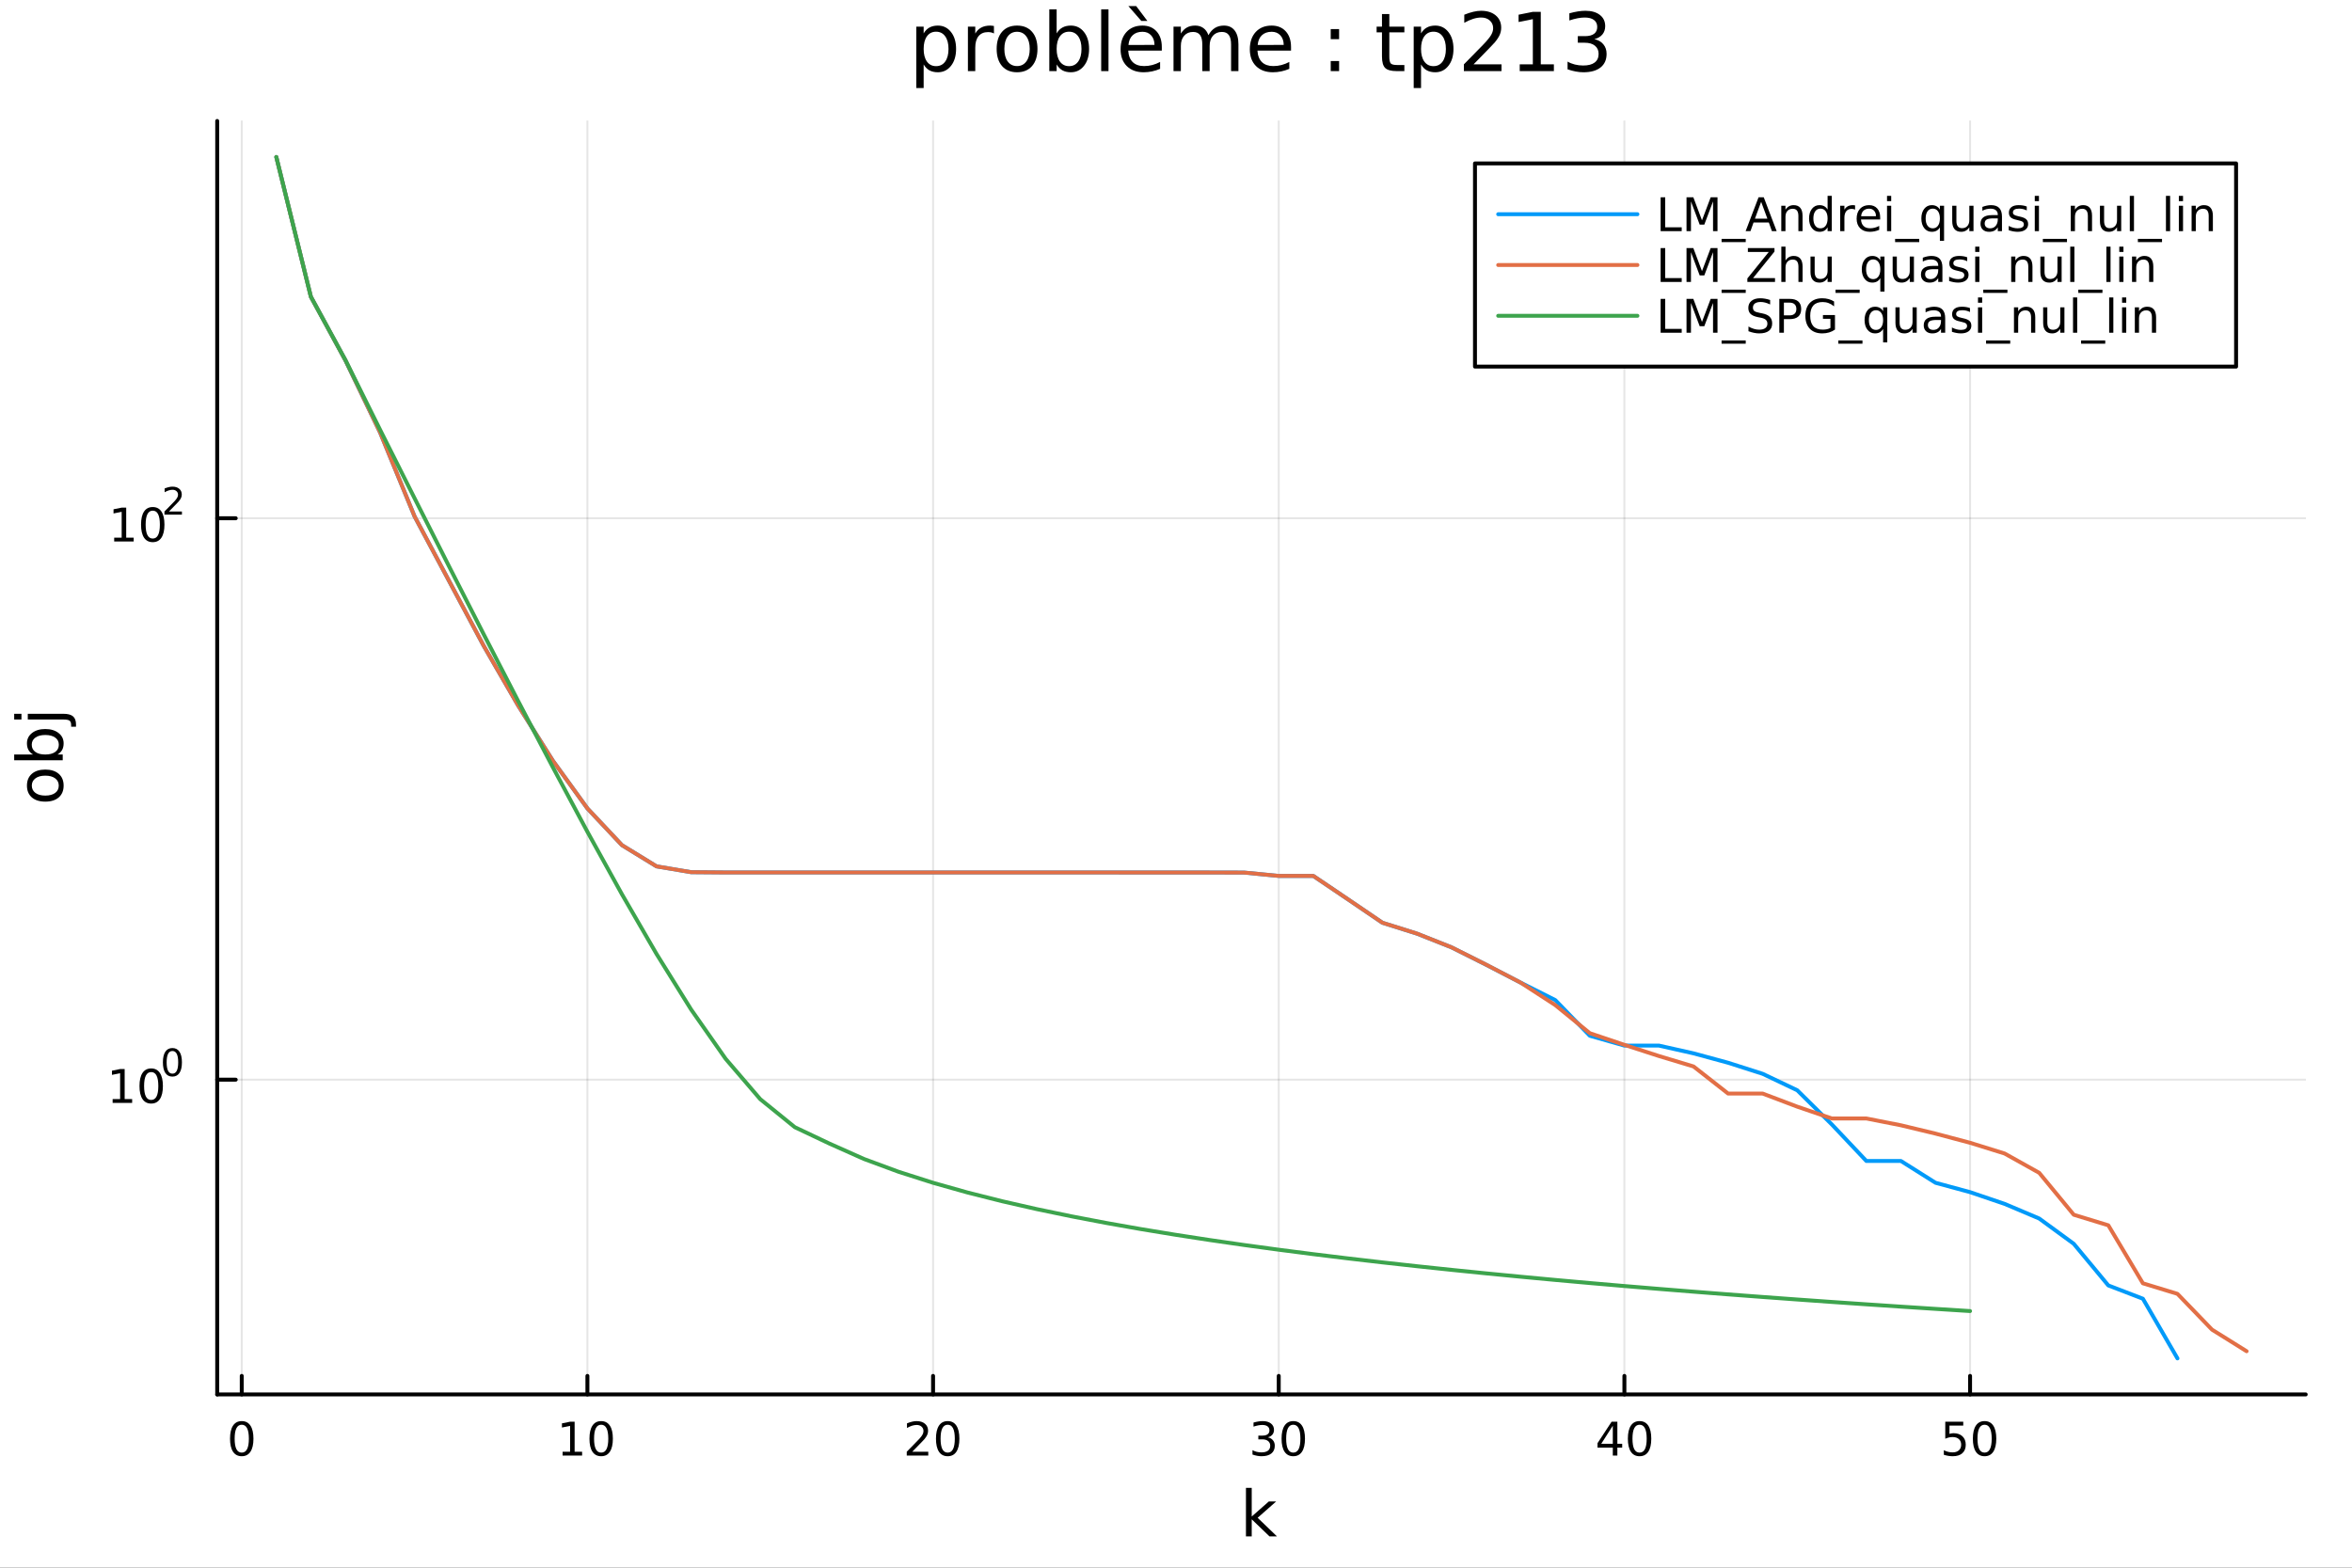 <?xml version="1.0" encoding="utf-8"?>
<svg xmlns="http://www.w3.org/2000/svg" xmlns:xlink="http://www.w3.org/1999/xlink" width="600" height="400" viewBox="0 0 2400 1600">
<rect x="0" y="0" width="2400" height="1600" fill="#333333" stroke="none"/>
<defs>
  <clipPath id="clip060">
    <rect x="0" y="0" width="2400" height="1600"/>
  </clipPath>
</defs>
<path clip-path="url(#clip060)" d="M0 1600 L2400 1600 L2400 0 L0 0  Z" fill="#ffffff" fill-rule="evenodd" fill-opacity="1"/>
<defs>
  <clipPath id="clip061">
    <rect x="480" y="0" width="1681" height="1600"/>
  </clipPath>
</defs>
<path clip-path="url(#clip060)" d="M221.637 1423.18 L2352.76 1423.18 L2352.76 123.472 L221.637 123.472  Z" fill="#ffffff" fill-rule="evenodd" fill-opacity="1"/>
<defs>
  <clipPath id="clip062">
    <rect x="221" y="123" width="2132" height="1301"/>
  </clipPath>
</defs>
<polyline clip-path="url(#clip062)" style="stroke:#000000; stroke-linecap:round; stroke-linejoin:round; stroke-width:2; stroke-opacity:0.1; fill:none" points="246.68,1423.18 246.68,123.472 "/>
<polyline clip-path="url(#clip062)" style="stroke:#000000; stroke-linecap:round; stroke-linejoin:round; stroke-width:2; stroke-opacity:0.1; fill:none" points="599.397,1423.18 599.397,123.472 "/>
<polyline clip-path="url(#clip062)" style="stroke:#000000; stroke-linecap:round; stroke-linejoin:round; stroke-width:2; stroke-opacity:0.1; fill:none" points="952.115,1423.18 952.115,123.472 "/>
<polyline clip-path="url(#clip062)" style="stroke:#000000; stroke-linecap:round; stroke-linejoin:round; stroke-width:2; stroke-opacity:0.1; fill:none" points="1304.83,1423.18 1304.83,123.472 "/>
<polyline clip-path="url(#clip062)" style="stroke:#000000; stroke-linecap:round; stroke-linejoin:round; stroke-width:2; stroke-opacity:0.1; fill:none" points="1657.55,1423.18 1657.55,123.472 "/>
<polyline clip-path="url(#clip062)" style="stroke:#000000; stroke-linecap:round; stroke-linejoin:round; stroke-width:2; stroke-opacity:0.1; fill:none" points="2010.27,1423.18 2010.27,123.472 "/>
<polyline clip-path="url(#clip060)" style="stroke:#000000; stroke-linecap:round; stroke-linejoin:round; stroke-width:4; stroke-opacity:1; fill:none" points="221.637,1423.18 2352.76,1423.18 "/>
<polyline clip-path="url(#clip060)" style="stroke:#000000; stroke-linecap:round; stroke-linejoin:round; stroke-width:4; stroke-opacity:1; fill:none" points="246.68,1423.18 246.68,1404.28 "/>
<polyline clip-path="url(#clip060)" style="stroke:#000000; stroke-linecap:round; stroke-linejoin:round; stroke-width:4; stroke-opacity:1; fill:none" points="599.397,1423.18 599.397,1404.28 "/>
<polyline clip-path="url(#clip060)" style="stroke:#000000; stroke-linecap:round; stroke-linejoin:round; stroke-width:4; stroke-opacity:1; fill:none" points="952.115,1423.18 952.115,1404.28 "/>
<polyline clip-path="url(#clip060)" style="stroke:#000000; stroke-linecap:round; stroke-linejoin:round; stroke-width:4; stroke-opacity:1; fill:none" points="1304.83,1423.18 1304.83,1404.28 "/>
<polyline clip-path="url(#clip060)" style="stroke:#000000; stroke-linecap:round; stroke-linejoin:round; stroke-width:4; stroke-opacity:1; fill:none" points="1657.55,1423.18 1657.55,1404.28 "/>
<polyline clip-path="url(#clip060)" style="stroke:#000000; stroke-linecap:round; stroke-linejoin:round; stroke-width:4; stroke-opacity:1; fill:none" points="2010.27,1423.18 2010.27,1404.28 "/>
<path clip-path="url(#clip060)" d="M246.68 1454.1 Q243.069 1454.1 241.24 1457.66 Q239.435 1461.2 239.435 1468.33 Q239.435 1475.44 241.24 1479.01 Q243.069 1482.55 246.68 1482.55 Q250.314 1482.55 252.12 1479.01 Q253.949 1475.44 253.949 1468.33 Q253.949 1461.2 252.12 1457.66 Q250.314 1454.1 246.68 1454.1 M246.68 1450.39 Q252.49 1450.39 255.546 1455 Q258.624 1459.58 258.624 1468.33 Q258.624 1477.06 255.546 1481.67 Q252.49 1486.25 246.68 1486.25 Q240.87 1486.25 237.791 1481.67 Q234.736 1477.06 234.736 1468.33 Q234.736 1459.58 237.791 1455 Q240.87 1450.39 246.68 1450.39 Z" fill="#000000" fill-rule="nonzero" fill-opacity="1" /><path clip-path="url(#clip060)" d="M574.085 1481.64 L581.724 1481.64 L581.724 1455.28 L573.414 1456.95 L573.414 1452.69 L581.678 1451.02 L586.354 1451.02 L586.354 1481.64 L593.992 1481.64 L593.992 1485.58 L574.085 1485.58 L574.085 1481.64 Z" fill="#000000" fill-rule="nonzero" fill-opacity="1" /><path clip-path="url(#clip060)" d="M613.437 1454.1 Q609.826 1454.1 607.997 1457.66 Q606.191 1461.2 606.191 1468.33 Q606.191 1475.44 607.997 1479.01 Q609.826 1482.55 613.437 1482.55 Q617.071 1482.55 618.877 1479.01 Q620.705 1475.44 620.705 1468.33 Q620.705 1461.2 618.877 1457.66 Q617.071 1454.1 613.437 1454.1 M613.437 1450.39 Q619.247 1450.39 622.302 1455 Q625.381 1459.58 625.381 1468.33 Q625.381 1477.06 622.302 1481.67 Q619.247 1486.25 613.437 1486.25 Q607.627 1486.25 604.548 1481.67 Q601.492 1477.06 601.492 1468.33 Q601.492 1459.58 604.548 1455 Q607.627 1450.39 613.437 1450.39 Z" fill="#000000" fill-rule="nonzero" fill-opacity="1" /><path clip-path="url(#clip060)" d="M930.888 1481.64 L947.208 1481.64 L947.208 1485.58 L925.263 1485.58 L925.263 1481.64 Q927.925 1478.89 932.509 1474.26 Q937.115 1469.61 938.296 1468.27 Q940.541 1465.74 941.421 1464.01 Q942.323 1462.25 942.323 1460.56 Q942.323 1457.8 940.379 1456.07 Q938.458 1454.33 935.356 1454.33 Q933.157 1454.33 930.703 1455.09 Q928.272 1455.86 925.495 1457.41 L925.495 1452.69 Q928.319 1451.55 930.772 1450.97 Q933.226 1450.39 935.263 1450.39 Q940.634 1450.39 943.828 1453.08 Q947.022 1455.77 947.022 1460.26 Q947.022 1462.39 946.212 1464.31 Q945.425 1466.2 943.319 1468.8 Q942.74 1469.47 939.638 1472.69 Q936.536 1475.88 930.888 1481.64 Z" fill="#000000" fill-rule="nonzero" fill-opacity="1" /><path clip-path="url(#clip060)" d="M967.022 1454.1 Q963.411 1454.1 961.582 1457.66 Q959.777 1461.2 959.777 1468.33 Q959.777 1475.44 961.582 1479.01 Q963.411 1482.55 967.022 1482.55 Q970.656 1482.55 972.462 1479.01 Q974.291 1475.44 974.291 1468.33 Q974.291 1461.2 972.462 1457.66 Q970.656 1454.1 967.022 1454.1 M967.022 1450.39 Q972.832 1450.39 975.888 1455 Q978.967 1459.58 978.967 1468.33 Q978.967 1477.06 975.888 1481.67 Q972.832 1486.25 967.022 1486.25 Q961.212 1486.25 958.133 1481.67 Q955.078 1477.06 955.078 1468.33 Q955.078 1459.58 958.133 1455 Q961.212 1450.39 967.022 1450.39 Z" fill="#000000" fill-rule="nonzero" fill-opacity="1" /><path clip-path="url(#clip060)" d="M1293.68 1466.95 Q1297.03 1467.66 1298.91 1469.93 Q1300.8 1472.2 1300.8 1475.53 Q1300.8 1480.65 1297.29 1483.45 Q1293.77 1486.25 1287.29 1486.25 Q1285.11 1486.25 1282.8 1485.81 Q1280.5 1485.39 1278.05 1484.54 L1278.05 1480.02 Q1279.99 1481.16 1282.31 1481.74 Q1284.62 1482.32 1287.15 1482.32 Q1291.55 1482.32 1293.84 1480.58 Q1296.15 1478.84 1296.15 1475.53 Q1296.15 1472.48 1294 1470.77 Q1291.87 1469.03 1288.05 1469.03 L1284.02 1469.03 L1284.02 1465.19 L1288.24 1465.19 Q1291.68 1465.19 1293.51 1463.82 Q1295.34 1462.43 1295.34 1459.84 Q1295.34 1457.18 1293.44 1455.77 Q1291.57 1454.33 1288.05 1454.33 Q1286.13 1454.33 1283.93 1454.75 Q1281.73 1455.16 1279.09 1456.04 L1279.09 1451.88 Q1281.75 1451.14 1284.07 1450.77 Q1286.41 1450.39 1288.47 1450.39 Q1293.79 1450.39 1296.89 1452.83 Q1299.99 1455.23 1299.99 1459.35 Q1299.99 1462.22 1298.35 1464.21 Q1296.71 1466.18 1293.68 1466.95 Z" fill="#000000" fill-rule="nonzero" fill-opacity="1" /><path clip-path="url(#clip060)" d="M1319.67 1454.1 Q1316.06 1454.1 1314.23 1457.66 Q1312.42 1461.2 1312.42 1468.33 Q1312.42 1475.44 1314.23 1479.01 Q1316.06 1482.55 1319.67 1482.55 Q1323.3 1482.55 1325.11 1479.01 Q1326.94 1475.44 1326.94 1468.33 Q1326.94 1461.2 1325.11 1457.66 Q1323.3 1454.1 1319.67 1454.1 M1319.67 1450.39 Q1325.48 1450.39 1328.54 1455 Q1331.61 1459.58 1331.61 1468.33 Q1331.61 1477.06 1328.54 1481.67 Q1325.48 1486.25 1319.67 1486.25 Q1313.86 1486.25 1310.78 1481.67 Q1307.73 1477.06 1307.73 1468.33 Q1307.73 1459.58 1310.78 1455 Q1313.86 1450.39 1319.67 1450.39 Z" fill="#000000" fill-rule="nonzero" fill-opacity="1" /><path clip-path="url(#clip060)" d="M1645.72 1455.09 L1633.92 1473.54 L1645.72 1473.54 L1645.72 1455.09 M1644.49 1451.02 L1650.37 1451.02 L1650.37 1473.54 L1655.3 1473.54 L1655.3 1477.43 L1650.37 1477.43 L1650.37 1485.58 L1645.72 1485.58 L1645.72 1477.43 L1630.12 1477.43 L1630.12 1472.92 L1644.49 1451.02 Z" fill="#000000" fill-rule="nonzero" fill-opacity="1" /><path clip-path="url(#clip060)" d="M1673.04 1454.1 Q1669.42 1454.1 1667.6 1457.66 Q1665.79 1461.2 1665.79 1468.33 Q1665.79 1475.44 1667.6 1479.01 Q1669.42 1482.55 1673.04 1482.55 Q1676.67 1482.55 1678.48 1479.01 Q1680.3 1475.44 1680.3 1468.33 Q1680.3 1461.2 1678.48 1457.66 Q1676.67 1454.1 1673.04 1454.1 M1673.04 1450.39 Q1678.85 1450.39 1681.9 1455 Q1684.98 1459.58 1684.98 1468.33 Q1684.98 1477.06 1681.9 1481.67 Q1678.85 1486.25 1673.04 1486.25 Q1667.23 1486.25 1664.15 1481.67 Q1661.09 1477.06 1661.09 1468.33 Q1661.09 1459.58 1664.15 1455 Q1667.23 1450.39 1673.04 1450.39 Z" fill="#000000" fill-rule="nonzero" fill-opacity="1" /><path clip-path="url(#clip060)" d="M1984.97 1451.02 L2003.32 1451.02 L2003.32 1454.96 L1989.25 1454.96 L1989.25 1463.43 Q1990.27 1463.08 1991.29 1462.92 Q1992.3 1462.73 1993.32 1462.73 Q1999.11 1462.73 2002.49 1465.9 Q2005.87 1469.08 2005.87 1474.49 Q2005.87 1480.07 2002.4 1483.17 Q1998.92 1486.25 1992.61 1486.25 Q1990.43 1486.25 1988.16 1485.88 Q1985.92 1485.51 1983.51 1484.77 L1983.51 1480.07 Q1985.59 1481.2 1987.81 1481.76 Q1990.04 1482.32 1992.51 1482.32 Q1996.52 1482.32 1998.86 1480.21 Q2001.19 1478.1 2001.19 1474.49 Q2001.19 1470.88 1998.86 1468.77 Q1996.52 1466.67 1992.51 1466.67 Q1990.64 1466.67 1988.76 1467.08 Q1986.91 1467.5 1984.97 1468.38 L1984.97 1451.02 Z" fill="#000000" fill-rule="nonzero" fill-opacity="1" /><path clip-path="url(#clip060)" d="M2025.08 1454.1 Q2021.47 1454.1 2019.64 1457.66 Q2017.84 1461.2 2017.84 1468.33 Q2017.84 1475.44 2019.64 1479.01 Q2021.47 1482.55 2025.08 1482.55 Q2028.72 1482.55 2030.52 1479.01 Q2032.35 1475.44 2032.35 1468.33 Q2032.35 1461.2 2030.52 1457.66 Q2028.72 1454.1 2025.08 1454.1 M2025.08 1450.39 Q2030.89 1450.39 2033.95 1455 Q2037.03 1459.58 2037.03 1468.33 Q2037.03 1477.06 2033.95 1481.67 Q2030.89 1486.25 2025.08 1486.25 Q2019.27 1486.25 2016.19 1481.67 Q2013.14 1477.06 2013.14 1468.33 Q2013.14 1459.58 2016.19 1455 Q2019.27 1450.39 2025.08 1450.39 Z" fill="#000000" fill-rule="nonzero" fill-opacity="1" /><path clip-path="url(#clip060)" d="M1271.38 1518.52 L1277.27 1518.52 L1277.27 1547.77 L1294.74 1532.4 L1302.22 1532.4 L1283.31 1549.07 L1303.02 1568.04 L1295.38 1568.04 L1277.27 1550.63 L1277.27 1568.04 L1271.38 1568.04 L1271.38 1518.52 Z" fill="#000000" fill-rule="nonzero" fill-opacity="1" /><polyline clip-path="url(#clip062)" style="stroke:#000000; stroke-linecap:round; stroke-linejoin:round; stroke-width:2; stroke-opacity:0.1; fill:none" points="221.637,1101.92 2352.76,1101.92 "/>
<polyline clip-path="url(#clip062)" style="stroke:#000000; stroke-linecap:round; stroke-linejoin:round; stroke-width:2; stroke-opacity:0.1; fill:none" points="221.637,528.942 2352.76,528.942 "/>
<polyline clip-path="url(#clip060)" style="stroke:#000000; stroke-linecap:round; stroke-linejoin:round; stroke-width:4; stroke-opacity:1; fill:none" points="221.637,1423.18 221.637,123.472 "/>
<polyline clip-path="url(#clip060)" style="stroke:#000000; stroke-linecap:round; stroke-linejoin:round; stroke-width:4; stroke-opacity:1; fill:none" points="221.637,1101.92 240.535,1101.92 "/>
<polyline clip-path="url(#clip060)" style="stroke:#000000; stroke-linecap:round; stroke-linejoin:round; stroke-width:4; stroke-opacity:1; fill:none" points="221.637,528.942 240.535,528.942 "/>
<path clip-path="url(#clip060)" d="M114.931 1121.72 L122.57 1121.72 L122.57 1095.35 L114.26 1097.02 L114.26 1092.76 L122.524 1091.09 L127.2 1091.09 L127.2 1121.72 L134.839 1121.72 L134.839 1125.65 L114.931 1125.65 L114.931 1121.72 Z" fill="#000000" fill-rule="nonzero" fill-opacity="1" /><path clip-path="url(#clip060)" d="M154.283 1094.17 Q150.672 1094.17 148.843 1097.73 Q147.038 1101.28 147.038 1108.41 Q147.038 1115.51 148.843 1119.08 Q150.672 1122.62 154.283 1122.62 Q157.917 1122.62 159.723 1119.08 Q161.552 1115.51 161.552 1108.41 Q161.552 1101.28 159.723 1097.73 Q157.917 1094.17 154.283 1094.17 M154.283 1090.47 Q160.093 1090.47 163.149 1095.07 Q166.227 1099.66 166.227 1108.41 Q166.227 1117.13 163.149 1121.74 Q160.093 1126.32 154.283 1126.32 Q148.473 1126.32 145.394 1121.74 Q142.339 1117.13 142.339 1108.41 Q142.339 1099.66 145.394 1095.07 Q148.473 1090.47 154.283 1090.47 Z" fill="#000000" fill-rule="nonzero" fill-opacity="1" /><path clip-path="url(#clip060)" d="M175.932 1072.66 Q172.998 1072.66 171.512 1075.56 Q170.045 1078.44 170.045 1084.23 Q170.045 1090 171.512 1092.9 Q172.998 1095.78 175.932 1095.78 Q178.885 1095.78 180.352 1092.9 Q181.838 1090 181.838 1084.23 Q181.838 1078.44 180.352 1075.56 Q178.885 1072.66 175.932 1072.66 M175.932 1069.65 Q180.653 1069.65 183.136 1073.4 Q185.637 1077.12 185.637 1084.23 Q185.637 1091.32 183.136 1095.06 Q180.653 1098.79 175.932 1098.79 Q171.212 1098.79 168.71 1095.06 Q166.227 1091.32 166.227 1084.23 Q166.227 1077.12 168.71 1073.4 Q171.212 1069.65 175.932 1069.65 Z" fill="#000000" fill-rule="nonzero" fill-opacity="1" /><path clip-path="url(#clip060)" d="M116.511 548.735 L124.15 548.735 L124.15 522.369 L115.84 524.036 L115.84 519.777 L124.104 518.11 L128.78 518.11 L128.78 548.735 L136.419 548.735 L136.419 552.67 L116.511 552.67 L116.511 548.735 Z" fill="#000000" fill-rule="nonzero" fill-opacity="1" /><path clip-path="url(#clip060)" d="M155.863 521.189 Q152.252 521.189 150.423 524.753 Q148.618 528.295 148.618 535.425 Q148.618 542.531 150.423 546.096 Q152.252 549.638 155.863 549.638 Q159.497 549.638 161.303 546.096 Q163.131 542.531 163.131 535.425 Q163.131 528.295 161.303 524.753 Q159.497 521.189 155.863 521.189 M155.863 517.485 Q161.673 517.485 164.729 522.091 Q167.807 526.675 167.807 535.425 Q167.807 544.152 164.729 548.758 Q161.673 553.341 155.863 553.341 Q150.053 553.341 146.974 548.758 Q143.919 544.152 143.919 535.425 Q143.919 526.675 146.974 522.091 Q150.053 517.485 155.863 517.485 Z" fill="#000000" fill-rule="nonzero" fill-opacity="1" /><path clip-path="url(#clip060)" d="M172.378 522.062 L185.637 522.062 L185.637 525.26 L167.807 525.26 L167.807 522.062 Q169.97 519.824 173.694 516.063 Q177.437 512.282 178.396 511.191 Q180.22 509.141 180.935 507.731 Q181.669 506.301 181.669 504.928 Q181.669 502.69 180.089 501.28 Q178.528 499.869 176.008 499.869 Q174.221 499.869 172.227 500.49 Q170.252 501.11 167.995 502.371 L167.995 498.534 Q170.29 497.612 172.284 497.142 Q174.277 496.672 175.932 496.672 Q180.296 496.672 182.891 498.853 Q185.487 501.035 185.487 504.684 Q185.487 506.414 184.828 507.975 Q184.189 509.517 182.477 511.624 Q182.007 512.169 179.487 514.784 Q176.967 517.379 172.378 522.062 Z" fill="#000000" fill-rule="nonzero" fill-opacity="1" /><path clip-path="url(#clip060)" d="M32.462 801.797 Q32.462 806.507 36.154 809.244 Q39.815 811.982 46.212 811.982 Q52.609 811.982 56.302 809.276 Q59.962 806.539 59.962 801.797 Q59.962 797.118 56.27 794.381 Q52.578 791.643 46.212 791.643 Q39.878 791.643 36.186 794.381 Q32.462 797.118 32.462 801.797 M27.497 801.797 Q27.497 794.158 32.462 789.797 Q37.427 785.437 46.212 785.437 Q54.965 785.437 59.962 789.797 Q64.927 794.158 64.927 801.797 Q64.927 809.467 59.962 813.828 Q54.965 818.156 46.212 818.156 Q37.427 818.156 32.462 813.828 Q27.497 809.467 27.497 801.797 Z" fill="#000000" fill-rule="nonzero" fill-opacity="1" /><path clip-path="url(#clip060)" d="M46.212 750.139 Q39.751 750.139 36.09 752.812 Q32.398 755.454 32.398 760.101 Q32.398 764.748 36.09 767.422 Q39.751 770.064 46.212 770.064 Q52.673 770.064 56.365 767.422 Q60.026 764.748 60.026 760.101 Q60.026 755.454 56.365 752.812 Q52.673 750.139 46.212 750.139 M33.767 770.064 Q30.584 768.218 29.056 765.417 Q27.497 762.584 27.497 758.669 Q27.497 752.176 32.653 748.134 Q37.809 744.06 46.212 744.06 Q54.615 744.06 59.771 748.134 Q64.927 752.176 64.927 758.669 Q64.927 762.584 63.399 765.417 Q61.84 768.218 58.657 770.064 L64.004 770.064 L64.004 775.952 L14.479 775.952 L14.479 770.064 L33.767 770.064 Z" fill="#000000" fill-rule="nonzero" fill-opacity="1" /><path clip-path="url(#clip060)" d="M28.356 734.352 L28.356 728.495 L64.641 728.495 Q71.452 728.495 74.508 731.105 Q77.563 733.684 77.563 739.445 L77.563 741.673 L72.598 741.673 L72.598 740.113 Q72.598 736.771 71.038 735.561 Q69.51 734.352 64.641 734.352 L28.356 734.352 M14.479 734.352 L14.479 728.495 L21.895 728.495 L21.895 734.352 L14.479 734.352 Z" fill="#000000" fill-rule="nonzero" fill-opacity="1" /><path clip-path="url(#clip060)" d="M942.505 65.77 L942.505 89.833 L935.011 89.833 L935.011 27.206 L942.505 27.206 L942.505 34.092 Q944.855 30.041 948.419 28.097 Q952.025 26.112 957.007 26.112 Q965.271 26.112 970.416 32.675 Q975.601 39.237 975.601 49.931 Q975.601 60.626 970.416 67.188 Q965.271 73.751 957.007 73.751 Q952.025 73.751 948.419 71.806 Q944.855 69.821 942.505 65.77 M967.864 49.931 Q967.864 41.708 964.461 37.05 Q961.099 32.35 955.184 32.35 Q949.27 32.35 945.867 37.05 Q942.505 41.708 942.505 49.931 Q942.505 58.155 945.867 62.854 Q949.27 67.512 955.184 67.512 Q961.099 67.512 964.461 62.854 Q967.864 58.155 967.864 49.931 Z" fill="#000000" fill-rule="nonzero" fill-opacity="1" /><path clip-path="url(#clip060)" d="M1014.25 34.173 Q1012.99 33.444 1011.49 33.12 Q1010.03 32.756 1008.25 32.756 Q1001.93 32.756 998.529 36.888 Q995.167 40.979 995.167 48.676 L995.167 72.576 L987.673 72.576 L987.673 27.206 L995.167 27.206 L995.167 34.254 Q997.516 30.122 1001.28 28.138 Q1005.05 26.112 1010.44 26.112 Q1011.21 26.112 1012.14 26.234 Q1013.07 26.315 1014.21 26.517 L1014.25 34.173 Z" fill="#000000" fill-rule="nonzero" fill-opacity="1" /><path clip-path="url(#clip060)" d="M1037.82 32.431 Q1031.83 32.431 1028.34 37.131 Q1024.86 41.789 1024.86 49.931 Q1024.86 58.074 1028.3 62.773 Q1031.79 67.431 1037.82 67.431 Q1043.78 67.431 1047.26 62.732 Q1050.75 58.033 1050.75 49.931 Q1050.75 41.87 1047.26 37.171 Q1043.78 32.431 1037.82 32.431 M1037.82 26.112 Q1047.55 26.112 1053.09 32.431 Q1058.64 38.751 1058.64 49.931 Q1058.64 61.071 1053.09 67.431 Q1047.55 73.751 1037.82 73.751 Q1028.06 73.751 1022.51 67.431 Q1017 61.071 1017 49.931 Q1017 38.751 1022.51 32.431 Q1028.06 26.112 1037.82 26.112 Z" fill="#000000" fill-rule="nonzero" fill-opacity="1" /><path clip-path="url(#clip060)" d="M1103.57 49.931 Q1103.57 41.708 1100.17 37.05 Q1096.8 32.35 1090.89 32.35 Q1084.98 32.35 1081.57 37.05 Q1078.21 41.708 1078.21 49.931 Q1078.21 58.155 1081.57 62.854 Q1084.98 67.512 1090.89 67.512 Q1096.8 67.512 1100.17 62.854 Q1103.57 58.155 1103.57 49.931 M1078.21 34.092 Q1080.56 30.041 1084.12 28.097 Q1087.73 26.112 1092.71 26.112 Q1100.98 26.112 1106.12 32.675 Q1111.31 39.237 1111.31 49.931 Q1111.31 60.626 1106.12 67.188 Q1100.98 73.751 1092.71 73.751 Q1087.73 73.751 1084.12 71.806 Q1080.56 69.821 1078.21 65.77 L1078.21 72.576 L1070.72 72.576 L1070.72 9.544 L1078.21 9.544 L1078.21 34.092 Z" fill="#000000" fill-rule="nonzero" fill-opacity="1" /><path clip-path="url(#clip060)" d="M1123.66 9.544 L1131.12 9.544 L1131.12 72.576 L1123.66 72.576 L1123.66 9.544 Z" fill="#000000" fill-rule="nonzero" fill-opacity="1" /><path clip-path="url(#clip060)" d="M1185.52 48.028 L1185.52 51.673 L1151.25 51.673 Q1151.73 59.37 1155.87 63.421 Q1160.04 67.431 1167.45 67.431 Q1171.75 67.431 1175.76 66.378 Q1179.81 65.325 1183.78 63.218 L1183.78 70.267 Q1179.77 71.968 1175.55 72.86 Q1171.34 73.751 1167.01 73.751 Q1156.15 73.751 1149.79 67.431 Q1143.47 61.112 1143.47 50.337 Q1143.47 39.197 1149.47 32.675 Q1155.5 26.112 1165.71 26.112 Q1174.86 26.112 1180.17 32.026 Q1185.52 37.9 1185.52 48.028 M1178.07 45.84 Q1177.98 39.723 1174.62 36.077 Q1171.3 32.431 1165.79 32.431 Q1159.55 32.431 1155.79 35.956 Q1152.06 39.48 1151.49 45.88 L1178.07 45.84 M1159.39 6.222 L1170.81 21.373 L1164.62 21.373 L1151.41 6.222 L1159.39 6.222 Z" fill="#000000" fill-rule="nonzero" fill-opacity="1" /><path clip-path="url(#clip060)" d="M1233.08 35.915 Q1235.87 30.892 1239.76 28.502 Q1243.65 26.112 1248.92 26.112 Q1256 26.112 1259.85 31.095 Q1263.7 36.037 1263.7 45.192 L1263.7 72.576 L1256.21 72.576 L1256.21 45.435 Q1256.21 38.913 1253.9 35.753 Q1251.59 32.594 1246.85 32.594 Q1241.06 32.594 1237.69 36.442 Q1234.33 40.29 1234.33 46.934 L1234.33 72.576 L1226.84 72.576 L1226.84 45.435 Q1226.84 38.873 1224.53 35.753 Q1222.22 32.594 1217.4 32.594 Q1211.69 32.594 1208.33 36.482 Q1204.96 40.331 1204.96 46.934 L1204.96 72.576 L1197.47 72.576 L1197.47 27.206 L1204.96 27.206 L1204.96 34.254 Q1207.52 30.082 1211.08 28.097 Q1214.64 26.112 1219.55 26.112 Q1224.49 26.112 1227.93 28.624 Q1231.42 31.135 1233.08 35.915 Z" fill="#000000" fill-rule="nonzero" fill-opacity="1" /><path clip-path="url(#clip060)" d="M1317.38 48.028 L1317.38 51.673 L1283.11 51.673 Q1283.59 59.37 1287.72 63.421 Q1291.9 67.431 1299.31 67.431 Q1303.6 67.431 1307.61 66.378 Q1311.66 65.325 1315.63 63.218 L1315.63 70.267 Q1311.62 71.968 1307.41 72.86 Q1303.2 73.751 1298.86 73.751 Q1288.01 73.751 1281.65 67.431 Q1275.33 61.112 1275.33 50.337 Q1275.33 39.197 1281.32 32.675 Q1287.36 26.112 1297.57 26.112 Q1306.72 26.112 1312.03 32.026 Q1317.38 37.9 1317.38 48.028 M1309.92 45.84 Q1309.84 39.723 1306.48 36.077 Q1303.16 32.431 1297.65 32.431 Q1291.41 32.431 1287.64 35.956 Q1283.92 39.48 1283.35 45.88 L1309.92 45.84 Z" fill="#000000" fill-rule="nonzero" fill-opacity="1" /><path clip-path="url(#clip060)" d="M1357.88 62.287 L1366.43 62.287 L1366.43 72.576 L1357.88 72.576 L1357.88 62.287 M1357.88 29.677 L1366.43 29.677 L1366.43 39.966 L1357.88 39.966 L1357.88 29.677 Z" fill="#000000" fill-rule="nonzero" fill-opacity="1" /><path clip-path="url(#clip060)" d="M1417.68 14.324 L1417.68 27.206 L1433.03 27.206 L1433.03 32.999 L1417.68 32.999 L1417.68 57.628 Q1417.68 63.178 1419.17 64.758 Q1420.71 66.338 1425.37 66.338 L1433.03 66.338 L1433.03 72.576 L1425.37 72.576 Q1416.74 72.576 1413.46 69.376 Q1410.18 66.135 1410.18 57.628 L1410.18 32.999 L1404.71 32.999 L1404.71 27.206 L1410.18 27.206 L1410.18 14.324 L1417.68 14.324 Z" fill="#000000" fill-rule="nonzero" fill-opacity="1" /><path clip-path="url(#clip060)" d="M1450.04 65.77 L1450.04 89.833 L1442.55 89.833 L1442.55 27.206 L1450.04 27.206 L1450.04 34.092 Q1452.39 30.041 1455.96 28.097 Q1459.56 26.112 1464.55 26.112 Q1472.81 26.112 1477.95 32.675 Q1483.14 39.237 1483.14 49.931 Q1483.14 60.626 1477.95 67.188 Q1472.81 73.751 1464.55 73.751 Q1459.56 73.751 1455.96 71.806 Q1452.39 69.821 1450.04 65.77 M1475.4 49.931 Q1475.4 41.708 1472 37.05 Q1468.64 32.35 1462.72 32.35 Q1456.81 32.35 1453.41 37.05 Q1450.04 41.708 1450.04 49.931 Q1450.04 58.155 1453.41 62.854 Q1456.81 67.512 1462.72 67.512 Q1468.64 67.512 1472 62.854 Q1475.4 58.155 1475.4 49.931 Z" fill="#000000" fill-rule="nonzero" fill-opacity="1" /><path clip-path="url(#clip060)" d="M1503.6 65.689 L1532.15 65.689 L1532.15 72.576 L1493.75 72.576 L1493.75 65.689 Q1498.41 60.869 1506.43 52.767 Q1514.49 44.625 1516.56 42.275 Q1520.49 37.86 1522.03 34.822 Q1523.61 31.743 1523.61 28.786 Q1523.61 23.965 1520.2 20.927 Q1516.84 17.889 1511.41 17.889 Q1507.57 17.889 1503.27 19.226 Q1499.02 20.562 1494.16 23.276 L1494.16 15.013 Q1499.1 13.028 1503.39 12.015 Q1507.69 11.002 1511.25 11.002 Q1520.65 11.002 1526.24 15.701 Q1531.83 20.4 1531.83 28.259 Q1531.83 31.986 1530.41 35.348 Q1529.04 38.67 1525.35 43.207 Q1524.34 44.382 1518.91 50.013 Q1513.48 55.603 1503.6 65.689 Z" fill="#000000" fill-rule="nonzero" fill-opacity="1" /><path clip-path="url(#clip060)" d="M1550.75 65.689 L1564.12 65.689 L1564.12 19.55 L1549.57 22.466 L1549.57 15.013 L1564.04 12.096 L1572.22 12.096 L1572.22 65.689 L1585.59 65.689 L1585.59 72.576 L1550.75 72.576 L1550.75 65.689 Z" fill="#000000" fill-rule="nonzero" fill-opacity="1" /><path clip-path="url(#clip060)" d="M1626.91 39.966 Q1632.78 41.222 1636.06 45.192 Q1639.38 49.162 1639.38 54.995 Q1639.38 63.948 1633.22 68.849 Q1627.07 73.751 1615.72 73.751 Q1611.92 73.751 1607.87 72.981 Q1603.86 72.252 1599.56 70.753 L1599.56 62.854 Q1602.96 64.839 1607.02 65.852 Q1611.07 66.864 1615.48 66.864 Q1623.18 66.864 1627.19 63.826 Q1631.24 60.788 1631.24 54.995 Q1631.24 49.648 1627.47 46.65 Q1623.75 43.612 1617.06 43.612 L1610.01 43.612 L1610.01 36.888 L1617.39 36.888 Q1623.42 36.888 1626.62 34.498 Q1629.82 32.067 1629.82 27.53 Q1629.82 22.871 1626.5 20.4 Q1623.22 17.889 1617.06 17.889 Q1613.7 17.889 1609.85 18.618 Q1606 19.347 1601.38 20.887 L1601.38 13.595 Q1606.04 12.299 1610.09 11.65 Q1614.19 11.002 1617.79 11.002 Q1627.11 11.002 1632.54 15.256 Q1637.96 19.469 1637.96 26.679 Q1637.96 31.702 1635.09 35.186 Q1632.21 38.629 1626.91 39.966 Z" fill="#000000" fill-rule="nonzero" fill-opacity="1" /><polyline clip-path="url(#clip062)" style="stroke:#009af9; stroke-linecap:round; stroke-linejoin:round; stroke-width:4; stroke-opacity:1; fill:none" points="281.952,160.256 317.224,302.866 352.495,367.809 387.767,441.216 423.039,527.079 458.31,593.084 493.582,659.173 528.854,720.279 564.126,776.383 599.397,825.077 634.669,862.589 669.941,884.221 705.213,890.151 740.484,890.438 775.756,890.438 811.028,890.438 846.3,890.438 881.571,890.438 916.843,890.438 952.115,890.438 987.387,890.438 1022.66,890.438 1057.93,890.438 1093.2,890.444 1128.47,890.444 1163.75,890.458 1199.02,890.47 1234.29,890.48 1269.56,890.556 1304.83,893.971 1340.1,893.971 1375.38,917.782 1410.65,941.78 1445.92,952.897 1481.19,966.893 1516.46,984.626 1551.73,1002.91 1587.01,1020.7 1622.28,1057.09 1657.55,1067.15 1692.82,1067.15 1728.09,1075.06 1763.37,1084.66 1798.64,1095.95 1833.91,1112.74 1869.18,1147.58 1904.45,1184.91 1939.72,1184.91 1975,1207.15 2010.27,1216.72 2045.54,1228.7 2080.81,1243.64 2116.08,1269.42 2151.35,1311.93 2186.63,1325.49 2221.9,1386.4 "/>
<polyline clip-path="url(#clip062)" style="stroke:#e26f46; stroke-linecap:round; stroke-linejoin:round; stroke-width:4; stroke-opacity:1; fill:none" points="281.952,160.256 317.224,302.866 352.495,367.809 387.767,441.216 423.039,527.079 458.31,593.084 493.582,659.173 528.854,720.279 564.126,776.383 599.397,825.077 634.669,862.589 669.941,884.221 705.213,890.151 740.484,890.438 775.756,890.438 811.028,890.438 846.3,890.438 881.571,890.438 916.843,890.438 952.115,890.438 987.387,890.438 1022.66,890.438 1057.93,890.438 1093.2,890.444 1128.47,890.444 1163.75,890.458 1199.02,890.47 1234.29,890.48 1269.56,890.556 1304.83,893.972 1340.1,893.972 1375.38,917.783 1410.65,941.763 1445.92,952.85 1481.19,966.876 1516.46,984.545 1551.73,1002.92 1587.01,1025.8 1622.28,1054.5 1657.55,1066.39 1692.82,1077.81 1728.09,1088.44 1763.37,1116.11 1798.64,1116.11 1833.91,1129.47 1869.18,1141.53 1904.45,1141.53 1939.72,1148.49 1975,1156.97 2010.27,1166.34 2045.54,1177.3 2080.81,1197 2116.08,1239.78 2151.35,1250.56 2186.63,1309.75 2221.9,1320.52 2257.17,1357.06 2292.44,1379.07 "/>
<polyline clip-path="url(#clip062)" style="stroke:#3da44d; stroke-linecap:round; stroke-linejoin:round; stroke-width:4; stroke-opacity:1; fill:none" points="281.952,160.256 317.224,302.866 352.495,367.572 387.767,438.472 423.039,508.547 458.31,578.246 493.582,647.378 528.854,715.743 564.126,783.059 599.397,848.92 634.669,912.738 669.941,973.639 705.213,1030.3 740.484,1080.67 775.756,1121.8 811.028,1150.42 846.3,1167.13 881.571,1182.86 916.843,1195.91 952.115,1207.18 987.387,1217.12 1022.66,1226.01 1057.93,1234.04 1093.2,1241.37 1128.47,1248.11 1163.75,1254.35 1199.02,1260.15 1234.29,1265.58 1269.56,1270.68 1304.83,1275.48 1340.1,1280.02 1375.38,1284.33 1410.65,1288.42 1445.92,1292.32 1481.19,1296.05 1516.46,1299.62 1551.73,1303.04 1587.01,1306.33 1622.28,1309.49 1657.55,1312.54 1692.82,1315.47 1728.09,1318.31 1763.37,1321.06 1798.64,1323.71 1833.91,1326.29 1869.18,1328.79 1904.45,1331.21 1939.72,1333.57 1975,1335.86 2010.27,1338.09 "/>
<path clip-path="url(#clip060)" d="M1505.09 374.156 L2281.72 374.156 L2281.72 166.796 L1505.09 166.796  Z" fill="#ffffff" fill-rule="evenodd" fill-opacity="1"/>
<polyline clip-path="url(#clip060)" style="stroke:#000000; stroke-linecap:round; stroke-linejoin:round; stroke-width:4; stroke-opacity:1; fill:none" points="1505.09,374.156 2281.72,374.156 2281.72,166.796 1505.09,166.796 1505.09,374.156 "/>
<polyline clip-path="url(#clip060)" style="stroke:#009af9; stroke-linecap:round; stroke-linejoin:round; stroke-width:4; stroke-opacity:1; fill:none" points="1528.77,218.636 1670.84,218.636 "/>
<path clip-path="url(#clip060)" d="M1694.52 201.356 L1699.2 201.356 L1699.2 231.981 L1716.03 231.981 L1716.03 235.916 L1694.52 235.916 L1694.52 201.356 Z" fill="#000000" fill-rule="nonzero" fill-opacity="1" /><path clip-path="url(#clip060)" d="M1720.94 201.356 L1727.9 201.356 L1736.72 224.874 L1745.59 201.356 L1752.56 201.356 L1752.56 235.916 L1748 235.916 L1748 205.569 L1739.08 229.272 L1734.38 229.272 L1725.47 205.569 L1725.47 235.916 L1720.94 235.916 L1720.94 201.356 Z" fill="#000000" fill-rule="nonzero" fill-opacity="1" /><path clip-path="url(#clip060)" d="M1781.35 243.786 L1781.35 247.096 L1756.72 247.096 L1756.72 243.786 L1781.35 243.786 Z" fill="#000000" fill-rule="nonzero" fill-opacity="1" /><path clip-path="url(#clip060)" d="M1797.09 205.962 L1790.75 223.161 L1803.46 223.161 L1797.09 205.962 M1794.45 201.356 L1799.75 201.356 L1812.93 235.916 L1808.07 235.916 L1804.92 227.05 L1789.34 227.05 L1786.19 235.916 L1781.26 235.916 L1794.45 201.356 Z" fill="#000000" fill-rule="nonzero" fill-opacity="1" /><path clip-path="url(#clip060)" d="M1839.34 220.268 L1839.34 235.916 L1835.08 235.916 L1835.08 220.407 Q1835.08 216.726 1833.64 214.897 Q1832.21 213.069 1829.34 213.069 Q1825.89 213.069 1823.9 215.268 Q1821.91 217.467 1821.91 221.263 L1821.91 235.916 L1817.63 235.916 L1817.63 209.99 L1821.91 209.99 L1821.91 214.018 Q1823.44 211.68 1825.5 210.522 Q1827.58 209.365 1830.29 209.365 Q1834.75 209.365 1837.05 212.143 Q1839.34 214.897 1839.34 220.268 Z" fill="#000000" fill-rule="nonzero" fill-opacity="1" /><path clip-path="url(#clip060)" d="M1864.89 213.925 L1864.89 199.897 L1869.15 199.897 L1869.15 235.916 L1864.89 235.916 L1864.89 232.027 Q1863.55 234.342 1861.49 235.476 Q1859.45 236.587 1856.58 236.587 Q1851.88 236.587 1848.92 232.837 Q1845.98 229.087 1845.98 222.976 Q1845.98 216.865 1848.92 213.115 Q1851.88 209.365 1856.58 209.365 Q1859.45 209.365 1861.49 210.499 Q1863.55 211.61 1864.89 213.925 M1850.38 222.976 Q1850.38 227.675 1852.3 230.36 Q1854.25 233.022 1857.62 233.022 Q1861 233.022 1862.95 230.36 Q1864.89 227.675 1864.89 222.976 Q1864.89 218.277 1862.95 215.615 Q1861 212.93 1857.62 212.93 Q1854.25 212.93 1852.3 215.615 Q1850.38 218.277 1850.38 222.976 Z" fill="#000000" fill-rule="nonzero" fill-opacity="1" /><path clip-path="url(#clip060)" d="M1892.95 213.971 Q1892.23 213.555 1891.37 213.37 Q1890.54 213.161 1889.52 213.161 Q1885.91 213.161 1883.97 215.522 Q1882.05 217.86 1882.05 222.258 L1882.05 235.916 L1877.76 235.916 L1877.76 209.99 L1882.05 209.99 L1882.05 214.018 Q1883.39 211.657 1885.54 210.522 Q1887.69 209.365 1890.77 209.365 Q1891.21 209.365 1891.75 209.434 Q1892.28 209.481 1892.93 209.596 L1892.95 213.971 Z" fill="#000000" fill-rule="nonzero" fill-opacity="1" /><path clip-path="url(#clip060)" d="M1918.55 221.888 L1918.55 223.971 L1898.97 223.971 Q1899.25 228.369 1901.61 230.684 Q1903.99 232.976 1908.23 232.976 Q1910.68 232.976 1912.97 232.374 Q1915.29 231.772 1917.56 230.569 L1917.56 234.596 Q1915.26 235.568 1912.86 236.078 Q1910.45 236.587 1907.97 236.587 Q1901.77 236.587 1898.13 232.976 Q1894.52 229.365 1894.52 223.207 Q1894.52 216.842 1897.95 213.115 Q1901.4 209.365 1907.23 209.365 Q1912.46 209.365 1915.5 212.745 Q1918.55 216.101 1918.55 221.888 M1914.29 220.638 Q1914.25 217.143 1912.32 215.059 Q1910.43 212.976 1907.28 212.976 Q1903.71 212.976 1901.56 214.99 Q1899.43 217.004 1899.11 220.661 L1914.29 220.638 Z" fill="#000000" fill-rule="nonzero" fill-opacity="1" /><path clip-path="url(#clip060)" d="M1925.54 209.99 L1929.8 209.99 L1929.8 235.916 L1925.54 235.916 L1925.54 209.99 M1925.54 199.897 L1929.8 199.897 L1929.8 205.291 L1925.54 205.291 L1925.54 199.897 Z" fill="#000000" fill-rule="nonzero" fill-opacity="1" /><path clip-path="url(#clip060)" d="M1958.41 243.786 L1958.41 247.096 L1933.78 247.096 L1933.78 243.786 L1958.41 243.786 Z" fill="#000000" fill-rule="nonzero" fill-opacity="1" /><path clip-path="url(#clip060)" d="M1964.96 222.976 Q1964.96 227.675 1966.88 230.36 Q1968.83 233.022 1972.21 233.022 Q1975.59 233.022 1977.53 230.36 Q1979.48 227.675 1979.48 222.976 Q1979.48 218.277 1977.53 215.615 Q1975.59 212.93 1972.21 212.93 Q1968.83 212.93 1966.88 215.615 Q1964.96 218.277 1964.96 222.976 M1979.48 232.027 Q1978.13 234.342 1976.07 235.476 Q1974.04 236.587 1971.17 236.587 Q1966.47 236.587 1963.5 232.837 Q1960.56 229.087 1960.56 222.976 Q1960.56 216.865 1963.5 213.115 Q1966.47 209.365 1971.17 209.365 Q1974.04 209.365 1976.07 210.499 Q1978.13 211.61 1979.48 213.925 L1979.48 209.99 L1983.74 209.99 L1983.74 245.777 L1979.48 245.777 L1979.48 232.027 Z" fill="#000000" fill-rule="nonzero" fill-opacity="1" /><path clip-path="url(#clip060)" d="M1992.07 225.684 L1992.07 209.99 L1996.33 209.99 L1996.33 225.522 Q1996.33 229.203 1997.76 231.055 Q1999.2 232.883 2002.07 232.883 Q2005.52 232.883 2007.51 230.684 Q2009.52 228.485 2009.52 224.689 L2009.52 209.99 L2013.78 209.99 L2013.78 235.916 L2009.52 235.916 L2009.52 231.934 Q2007.97 234.295 2005.91 235.453 Q2003.87 236.587 2001.17 236.587 Q1996.7 236.587 1994.38 233.809 Q1992.07 231.031 1992.07 225.684 M2002.79 209.365 L2002.79 209.365 Z" fill="#000000" fill-rule="nonzero" fill-opacity="1" /><path clip-path="url(#clip060)" d="M2034.34 222.883 Q2029.17 222.883 2027.18 224.064 Q2025.19 225.244 2025.19 228.092 Q2025.19 230.36 2026.68 231.703 Q2028.18 233.022 2030.75 233.022 Q2034.29 233.022 2036.42 230.522 Q2038.57 227.999 2038.57 223.832 L2038.57 222.883 L2034.34 222.883 M2042.83 221.124 L2042.83 235.916 L2038.57 235.916 L2038.57 231.981 Q2037.11 234.342 2034.94 235.476 Q2032.76 236.587 2029.61 236.587 Q2025.63 236.587 2023.27 234.365 Q2020.93 232.119 2020.93 228.369 Q2020.93 223.994 2023.85 221.772 Q2026.79 219.55 2032.6 219.55 L2038.57 219.55 L2038.57 219.133 Q2038.57 216.194 2036.63 214.596 Q2034.71 212.976 2031.21 212.976 Q2028.99 212.976 2026.88 213.508 Q2024.78 214.041 2022.83 215.106 L2022.83 211.17 Q2025.17 210.268 2027.37 209.828 Q2029.57 209.365 2031.65 209.365 Q2037.28 209.365 2040.05 212.282 Q2042.83 215.198 2042.83 221.124 Z" fill="#000000" fill-rule="nonzero" fill-opacity="1" /><path clip-path="url(#clip060)" d="M2068.13 210.754 L2068.13 214.782 Q2066.33 213.856 2064.38 213.393 Q2062.44 212.93 2060.36 212.93 Q2057.18 212.93 2055.59 213.902 Q2054.01 214.874 2054.01 216.819 Q2054.01 218.3 2055.15 219.157 Q2056.28 219.99 2059.71 220.754 L2061.17 221.078 Q2065.7 222.05 2067.6 223.832 Q2069.52 225.592 2069.52 228.763 Q2069.52 232.374 2066.65 234.481 Q2063.8 236.587 2058.8 236.587 Q2056.72 236.587 2054.45 236.17 Q2052.21 235.777 2049.71 234.967 L2049.71 230.569 Q2052.07 231.795 2054.36 232.42 Q2056.65 233.022 2058.9 233.022 Q2061.91 233.022 2063.53 232.004 Q2065.15 230.962 2065.15 229.087 Q2065.15 227.351 2063.97 226.425 Q2062.81 225.499 2058.85 224.643 L2057.37 224.295 Q2053.41 223.462 2051.65 221.749 Q2049.89 220.013 2049.89 217.004 Q2049.89 213.346 2052.49 211.356 Q2055.08 209.365 2059.85 209.365 Q2062.21 209.365 2064.29 209.712 Q2066.37 210.059 2068.13 210.754 Z" fill="#000000" fill-rule="nonzero" fill-opacity="1" /><path clip-path="url(#clip060)" d="M2076.3 209.99 L2080.56 209.99 L2080.56 235.916 L2076.3 235.916 L2076.3 209.99 M2076.3 199.897 L2080.56 199.897 L2080.56 205.291 L2076.3 205.291 L2076.3 199.897 Z" fill="#000000" fill-rule="nonzero" fill-opacity="1" /><path clip-path="url(#clip060)" d="M2109.17 243.786 L2109.17 247.096 L2084.55 247.096 L2084.55 243.786 L2109.17 243.786 Z" fill="#000000" fill-rule="nonzero" fill-opacity="1" /><path clip-path="url(#clip060)" d="M2134.73 220.268 L2134.73 235.916 L2130.47 235.916 L2130.47 220.407 Q2130.47 216.726 2129.04 214.897 Q2127.6 213.069 2124.73 213.069 Q2121.28 213.069 2119.29 215.268 Q2117.3 217.467 2117.3 221.263 L2117.3 235.916 L2113.02 235.916 L2113.02 209.99 L2117.3 209.99 L2117.3 214.018 Q2118.83 211.68 2120.89 210.522 Q2122.97 209.365 2125.68 209.365 Q2130.15 209.365 2132.44 212.143 Q2134.73 214.897 2134.73 220.268 Z" fill="#000000" fill-rule="nonzero" fill-opacity="1" /><path clip-path="url(#clip060)" d="M2142.79 225.684 L2142.79 209.99 L2147.04 209.99 L2147.04 225.522 Q2147.04 229.203 2148.48 231.055 Q2149.92 232.883 2152.79 232.883 Q2156.23 232.883 2158.23 230.684 Q2160.24 228.485 2160.24 224.689 L2160.24 209.99 L2164.5 209.99 L2164.5 235.916 L2160.24 235.916 L2160.24 231.934 Q2158.69 234.295 2156.63 235.453 Q2154.59 236.587 2151.88 236.587 Q2147.42 236.587 2145.1 233.809 Q2142.79 231.031 2142.79 225.684 M2153.5 209.365 L2153.5 209.365 Z" fill="#000000" fill-rule="nonzero" fill-opacity="1" /><path clip-path="url(#clip060)" d="M2173.27 199.897 L2177.53 199.897 L2177.53 235.916 L2173.27 235.916 L2173.27 199.897 Z" fill="#000000" fill-rule="nonzero" fill-opacity="1" /><path clip-path="url(#clip060)" d="M2206.14 243.786 L2206.14 247.096 L2181.51 247.096 L2181.51 243.786 L2206.14 243.786 Z" fill="#000000" fill-rule="nonzero" fill-opacity="1" /><path clip-path="url(#clip060)" d="M2210.15 199.897 L2214.41 199.897 L2214.41 235.916 L2210.15 235.916 L2210.15 199.897 Z" fill="#000000" fill-rule="nonzero" fill-opacity="1" /><path clip-path="url(#clip060)" d="M2223.32 209.99 L2227.58 209.99 L2227.58 235.916 L2223.32 235.916 L2223.32 209.99 M2223.32 199.897 L2227.58 199.897 L2227.58 205.291 L2223.32 205.291 L2223.32 199.897 Z" fill="#000000" fill-rule="nonzero" fill-opacity="1" /><path clip-path="url(#clip060)" d="M2258.04 220.268 L2258.04 235.916 L2253.78 235.916 L2253.78 220.407 Q2253.78 216.726 2252.35 214.897 Q2250.91 213.069 2248.04 213.069 Q2244.59 213.069 2242.6 215.268 Q2240.61 217.467 2240.61 221.263 L2240.61 235.916 L2236.33 235.916 L2236.33 209.99 L2240.61 209.99 L2240.61 214.018 Q2242.14 211.68 2244.2 210.522 Q2246.28 209.365 2248.99 209.365 Q2253.46 209.365 2255.75 212.143 Q2258.04 214.897 2258.04 220.268 Z" fill="#000000" fill-rule="nonzero" fill-opacity="1" /><polyline clip-path="url(#clip060)" style="stroke:#e26f46; stroke-linecap:round; stroke-linejoin:round; stroke-width:4; stroke-opacity:1; fill:none" points="1528.77,270.476 1670.84,270.476 "/>
<path clip-path="url(#clip060)" d="M1694.52 253.196 L1699.2 253.196 L1699.2 283.821 L1716.03 283.821 L1716.03 287.756 L1694.52 287.756 L1694.52 253.196 Z" fill="#000000" fill-rule="nonzero" fill-opacity="1" /><path clip-path="url(#clip060)" d="M1720.94 253.196 L1727.9 253.196 L1736.72 276.714 L1745.59 253.196 L1752.56 253.196 L1752.56 287.756 L1748 287.756 L1748 257.409 L1739.08 281.112 L1734.38 281.112 L1725.47 257.409 L1725.47 287.756 L1720.94 287.756 L1720.94 253.196 Z" fill="#000000" fill-rule="nonzero" fill-opacity="1" /><path clip-path="url(#clip060)" d="M1781.35 295.626 L1781.35 298.936 L1756.72 298.936 L1756.72 295.626 L1781.35 295.626 Z" fill="#000000" fill-rule="nonzero" fill-opacity="1" /><path clip-path="url(#clip060)" d="M1783.55 253.196 L1810.7 253.196 L1810.7 256.761 L1788.85 283.821 L1811.24 283.821 L1811.24 287.756 L1783.02 287.756 L1783.02 284.191 L1804.87 257.131 L1783.55 257.131 L1783.55 253.196 Z" fill="#000000" fill-rule="nonzero" fill-opacity="1" /><path clip-path="url(#clip060)" d="M1839.38 272.108 L1839.38 287.756 L1835.13 287.756 L1835.13 272.247 Q1835.13 268.566 1833.69 266.737 Q1832.25 264.909 1829.38 264.909 Q1825.94 264.909 1823.94 267.108 Q1821.95 269.307 1821.95 273.103 L1821.95 287.756 L1817.67 287.756 L1817.67 251.737 L1821.95 251.737 L1821.95 265.858 Q1823.48 263.52 1825.54 262.362 Q1827.63 261.205 1830.33 261.205 Q1834.8 261.205 1837.09 263.983 Q1839.38 266.737 1839.38 272.108 Z" fill="#000000" fill-rule="nonzero" fill-opacity="1" /><path clip-path="url(#clip060)" d="M1847.44 277.524 L1847.44 261.83 L1851.7 261.83 L1851.7 277.362 Q1851.7 281.043 1853.13 282.895 Q1854.57 284.723 1857.44 284.723 Q1860.89 284.723 1862.88 282.524 Q1864.89 280.325 1864.89 276.529 L1864.89 261.83 L1869.15 261.83 L1869.15 287.756 L1864.89 287.756 L1864.89 283.774 Q1863.34 286.135 1861.28 287.293 Q1859.25 288.427 1856.54 288.427 Q1852.07 288.427 1849.75 285.649 Q1847.44 282.871 1847.44 277.524 M1858.16 261.205 L1858.16 261.205 Z" fill="#000000" fill-rule="nonzero" fill-opacity="1" /><path clip-path="url(#clip060)" d="M1897.62 295.626 L1897.62 298.936 L1873 298.936 L1873 295.626 L1897.62 295.626 Z" fill="#000000" fill-rule="nonzero" fill-opacity="1" /><path clip-path="url(#clip060)" d="M1904.18 274.816 Q1904.18 279.515 1906.1 282.2 Q1908.04 284.862 1911.42 284.862 Q1914.8 284.862 1916.75 282.2 Q1918.69 279.515 1918.69 274.816 Q1918.69 270.117 1916.75 267.455 Q1914.8 264.77 1911.42 264.77 Q1908.04 264.77 1906.1 267.455 Q1904.18 270.117 1904.18 274.816 M1918.69 283.867 Q1917.35 286.182 1915.29 287.316 Q1913.25 288.427 1910.38 288.427 Q1905.68 288.427 1902.72 284.677 Q1899.78 280.927 1899.78 274.816 Q1899.78 268.705 1902.72 264.955 Q1905.68 261.205 1910.38 261.205 Q1913.25 261.205 1915.29 262.339 Q1917.35 263.45 1918.69 265.765 L1918.69 261.83 L1922.95 261.83 L1922.95 297.617 L1918.69 297.617 L1918.69 283.867 Z" fill="#000000" fill-rule="nonzero" fill-opacity="1" /><path clip-path="url(#clip060)" d="M1931.28 277.524 L1931.28 261.83 L1935.54 261.83 L1935.54 277.362 Q1935.54 281.043 1936.98 282.895 Q1938.41 284.723 1941.28 284.723 Q1944.73 284.723 1946.72 282.524 Q1948.74 280.325 1948.74 276.529 L1948.74 261.83 L1952.99 261.83 L1952.99 287.756 L1948.74 287.756 L1948.74 283.774 Q1947.18 286.135 1945.12 287.293 Q1943.09 288.427 1940.38 288.427 Q1935.91 288.427 1933.6 285.649 Q1931.28 282.871 1931.28 277.524 M1942 261.205 L1942 261.205 Z" fill="#000000" fill-rule="nonzero" fill-opacity="1" /><path clip-path="url(#clip060)" d="M1973.55 274.723 Q1968.39 274.723 1966.4 275.904 Q1964.41 277.084 1964.41 279.932 Q1964.41 282.2 1965.89 283.543 Q1967.39 284.862 1969.96 284.862 Q1973.5 284.862 1975.63 282.362 Q1977.79 279.839 1977.79 275.672 L1977.79 274.723 L1973.55 274.723 M1982.05 272.964 L1982.05 287.756 L1977.79 287.756 L1977.79 283.821 Q1976.33 286.182 1974.15 287.316 Q1971.98 288.427 1968.83 288.427 Q1964.85 288.427 1962.49 286.205 Q1960.15 283.959 1960.15 280.209 Q1960.15 275.834 1963.06 273.612 Q1966 271.39 1971.81 271.39 L1977.79 271.39 L1977.79 270.973 Q1977.79 268.034 1975.84 266.436 Q1973.92 264.816 1970.43 264.816 Q1968.2 264.816 1966.1 265.348 Q1963.99 265.881 1962.05 266.946 L1962.05 263.01 Q1964.38 262.108 1966.58 261.668 Q1968.78 261.205 1970.87 261.205 Q1976.49 261.205 1979.27 264.122 Q1982.05 267.038 1982.05 272.964 Z" fill="#000000" fill-rule="nonzero" fill-opacity="1" /><path clip-path="url(#clip060)" d="M2007.35 262.594 L2007.35 266.622 Q2005.54 265.696 2003.6 265.233 Q2001.65 264.77 1999.57 264.77 Q1996.4 264.77 1994.8 265.742 Q1993.23 266.714 1993.23 268.659 Q1993.23 270.14 1994.36 270.997 Q1995.49 271.83 1998.92 272.594 L2000.38 272.918 Q2004.92 273.89 2006.81 275.672 Q2008.74 277.432 2008.74 280.603 Q2008.74 284.214 2005.86 286.321 Q2003.02 288.427 1998.02 288.427 Q1995.93 288.427 1993.67 288.01 Q1991.42 287.617 1988.92 286.807 L1988.92 282.409 Q1991.28 283.635 1993.57 284.26 Q1995.86 284.862 1998.11 284.862 Q2001.12 284.862 2002.74 283.844 Q2004.36 282.802 2004.36 280.927 Q2004.36 279.191 2003.18 278.265 Q2002.02 277.339 1998.06 276.483 L1996.58 276.135 Q1992.62 275.302 1990.87 273.589 Q1989.11 271.853 1989.11 268.844 Q1989.11 265.186 1991.7 263.196 Q1994.29 261.205 1999.06 261.205 Q2001.42 261.205 2003.5 261.552 Q2005.59 261.899 2007.35 262.594 Z" fill="#000000" fill-rule="nonzero" fill-opacity="1" /><path clip-path="url(#clip060)" d="M2015.52 261.83 L2019.78 261.83 L2019.78 287.756 L2015.52 287.756 L2015.52 261.83 M2015.52 251.737 L2019.78 251.737 L2019.78 257.131 L2015.52 257.131 L2015.52 251.737 Z" fill="#000000" fill-rule="nonzero" fill-opacity="1" /><path clip-path="url(#clip060)" d="M2048.39 295.626 L2048.39 298.936 L2023.76 298.936 L2023.76 295.626 L2048.39 295.626 Z" fill="#000000" fill-rule="nonzero" fill-opacity="1" /><path clip-path="url(#clip060)" d="M2073.94 272.108 L2073.94 287.756 L2069.68 287.756 L2069.68 272.247 Q2069.68 268.566 2068.25 266.737 Q2066.81 264.909 2063.94 264.909 Q2060.49 264.909 2058.5 267.108 Q2056.51 269.307 2056.51 273.103 L2056.51 287.756 L2052.23 287.756 L2052.23 261.83 L2056.51 261.83 L2056.51 265.858 Q2058.04 263.52 2060.1 262.362 Q2062.18 261.205 2064.89 261.205 Q2069.36 261.205 2071.65 263.983 Q2073.94 266.737 2073.94 272.108 Z" fill="#000000" fill-rule="nonzero" fill-opacity="1" /><path clip-path="url(#clip060)" d="M2082 277.524 L2082 261.83 L2086.26 261.83 L2086.26 277.362 Q2086.26 281.043 2087.69 282.895 Q2089.13 284.723 2092 284.723 Q2095.45 284.723 2097.44 282.524 Q2099.45 280.325 2099.45 276.529 L2099.45 261.83 L2103.71 261.83 L2103.71 287.756 L2099.45 287.756 L2099.45 283.774 Q2097.9 286.135 2095.84 287.293 Q2093.8 288.427 2091.1 288.427 Q2086.63 288.427 2084.31 285.649 Q2082 282.871 2082 277.524 M2092.72 261.205 L2092.72 261.205 Z" fill="#000000" fill-rule="nonzero" fill-opacity="1" /><path clip-path="url(#clip060)" d="M2112.48 251.737 L2116.74 251.737 L2116.74 287.756 L2112.48 287.756 L2112.48 251.737 Z" fill="#000000" fill-rule="nonzero" fill-opacity="1" /><path clip-path="url(#clip060)" d="M2145.35 295.626 L2145.35 298.936 L2120.73 298.936 L2120.73 295.626 L2145.35 295.626 Z" fill="#000000" fill-rule="nonzero" fill-opacity="1" /><path clip-path="url(#clip060)" d="M2149.36 251.737 L2153.62 251.737 L2153.62 287.756 L2149.36 287.756 L2149.36 251.737 Z" fill="#000000" fill-rule="nonzero" fill-opacity="1" /><path clip-path="url(#clip060)" d="M2162.53 261.83 L2166.79 261.83 L2166.79 287.756 L2162.53 287.756 L2162.53 261.83 M2162.53 251.737 L2166.79 251.737 L2166.79 257.131 L2162.53 257.131 L2162.53 251.737 Z" fill="#000000" fill-rule="nonzero" fill-opacity="1" /><path clip-path="url(#clip060)" d="M2197.25 272.108 L2197.25 287.756 L2192.99 287.756 L2192.99 272.247 Q2192.99 268.566 2191.56 266.737 Q2190.12 264.909 2187.25 264.909 Q2183.8 264.909 2181.81 267.108 Q2179.82 269.307 2179.82 273.103 L2179.82 287.756 L2175.54 287.756 L2175.54 261.83 L2179.82 261.83 L2179.82 265.858 Q2181.35 263.52 2183.41 262.362 Q2185.49 261.205 2188.2 261.205 Q2192.67 261.205 2194.96 263.983 Q2197.25 266.737 2197.25 272.108 Z" fill="#000000" fill-rule="nonzero" fill-opacity="1" /><polyline clip-path="url(#clip060)" style="stroke:#3da44d; stroke-linecap:round; stroke-linejoin:round; stroke-width:4; stroke-opacity:1; fill:none" points="1528.77,322.316 1670.84,322.316 "/>
<path clip-path="url(#clip060)" d="M1694.52 305.036 L1699.2 305.036 L1699.2 335.661 L1716.03 335.661 L1716.03 339.596 L1694.52 339.596 L1694.52 305.036 Z" fill="#000000" fill-rule="nonzero" fill-opacity="1" /><path clip-path="url(#clip060)" d="M1720.94 305.036 L1727.9 305.036 L1736.72 328.554 L1745.59 305.036 L1752.56 305.036 L1752.56 339.596 L1748 339.596 L1748 309.249 L1739.08 332.952 L1734.38 332.952 L1725.47 309.249 L1725.47 339.596 L1720.94 339.596 L1720.94 305.036 Z" fill="#000000" fill-rule="nonzero" fill-opacity="1" /><path clip-path="url(#clip060)" d="M1781.35 347.466 L1781.35 350.776 L1756.72 350.776 L1756.72 347.466 L1781.35 347.466 Z" fill="#000000" fill-rule="nonzero" fill-opacity="1" /><path clip-path="url(#clip060)" d="M1806.26 306.17 L1806.26 310.73 Q1803.6 309.457 1801.24 308.832 Q1798.88 308.207 1796.68 308.207 Q1792.86 308.207 1790.77 309.688 Q1788.71 311.17 1788.71 313.901 Q1788.71 316.193 1790.08 317.374 Q1791.47 318.531 1795.31 319.249 L1798.13 319.827 Q1803.37 320.823 1805.84 323.346 Q1808.34 325.846 1808.34 330.059 Q1808.34 335.082 1804.96 337.674 Q1801.61 340.267 1795.1 340.267 Q1792.65 340.267 1789.87 339.711 Q1787.12 339.156 1784.15 338.068 L1784.15 333.253 Q1787 334.85 1789.73 335.661 Q1792.46 336.471 1795.1 336.471 Q1799.11 336.471 1801.28 334.897 Q1803.46 333.323 1803.46 330.406 Q1803.46 327.86 1801.88 326.424 Q1800.33 324.989 1796.77 324.272 L1793.92 323.716 Q1788.69 322.675 1786.35 320.452 Q1784.01 318.23 1784.01 314.272 Q1784.01 309.688 1787.23 307.05 Q1790.47 304.411 1796.14 304.411 Q1798.57 304.411 1801.1 304.851 Q1803.62 305.29 1806.26 306.17 Z" fill="#000000" fill-rule="nonzero" fill-opacity="1" /><path clip-path="url(#clip060)" d="M1820.31 308.878 L1820.31 321.864 L1826.19 321.864 Q1829.45 321.864 1831.24 320.175 Q1833.02 318.485 1833.02 315.36 Q1833.02 312.258 1831.24 310.568 Q1829.45 308.878 1826.19 308.878 L1820.31 308.878 M1815.63 305.036 L1826.19 305.036 Q1832 305.036 1834.96 307.675 Q1837.95 310.29 1837.95 315.36 Q1837.95 320.475 1834.96 323.091 Q1832 325.707 1826.19 325.707 L1820.31 325.707 L1820.31 339.596 L1815.63 339.596 L1815.63 305.036 Z" fill="#000000" fill-rule="nonzero" fill-opacity="1" /><path clip-path="url(#clip060)" d="M1867.79 334.665 L1867.79 325.383 L1860.15 325.383 L1860.15 321.54 L1872.42 321.54 L1872.42 336.378 Q1869.71 338.299 1866.44 339.295 Q1863.18 340.267 1859.48 340.267 Q1851.38 340.267 1846.79 335.545 Q1842.23 330.799 1842.23 322.35 Q1842.23 313.878 1846.79 309.156 Q1851.38 304.411 1859.48 304.411 Q1862.86 304.411 1865.89 305.244 Q1868.94 306.077 1871.51 307.698 L1871.51 312.675 Q1868.92 310.476 1866 309.364 Q1863.09 308.253 1859.87 308.253 Q1853.53 308.253 1850.33 311.795 Q1847.16 315.337 1847.16 322.35 Q1847.16 329.341 1850.33 332.883 Q1853.53 336.424 1859.87 336.424 Q1862.35 336.424 1864.29 336.008 Q1866.24 335.568 1867.79 334.665 Z" fill="#000000" fill-rule="nonzero" fill-opacity="1" /><path clip-path="url(#clip060)" d="M1900.47 347.466 L1900.47 350.776 L1875.84 350.776 L1875.84 347.466 L1900.47 347.466 Z" fill="#000000" fill-rule="nonzero" fill-opacity="1" /><path clip-path="url(#clip060)" d="M1907.02 326.656 Q1907.02 331.355 1908.94 334.04 Q1910.89 336.702 1914.27 336.702 Q1917.65 336.702 1919.59 334.04 Q1921.54 331.355 1921.54 326.656 Q1921.54 321.957 1919.59 319.295 Q1917.65 316.61 1914.27 316.61 Q1910.89 316.61 1908.94 319.295 Q1907.02 321.957 1907.02 326.656 M1921.54 335.707 Q1920.19 338.022 1918.13 339.156 Q1916.1 340.267 1913.23 340.267 Q1908.53 340.267 1905.56 336.517 Q1902.62 332.767 1902.62 326.656 Q1902.62 320.545 1905.56 316.795 Q1908.53 313.045 1913.23 313.045 Q1916.1 313.045 1918.13 314.179 Q1920.19 315.29 1921.54 317.605 L1921.54 313.67 L1925.8 313.67 L1925.8 349.457 L1921.54 349.457 L1921.54 335.707 Z" fill="#000000" fill-rule="nonzero" fill-opacity="1" /><path clip-path="url(#clip060)" d="M1934.13 329.364 L1934.13 313.67 L1938.39 313.67 L1938.39 329.202 Q1938.39 332.883 1939.82 334.735 Q1941.26 336.563 1944.13 336.563 Q1947.58 336.563 1949.57 334.364 Q1951.58 332.165 1951.58 328.369 L1951.58 313.67 L1955.84 313.67 L1955.84 339.596 L1951.58 339.596 L1951.58 335.614 Q1950.03 337.975 1947.97 339.133 Q1945.93 340.267 1943.23 340.267 Q1938.76 340.267 1936.44 337.489 Q1934.13 334.711 1934.13 329.364 M1944.85 313.045 L1944.85 313.045 Z" fill="#000000" fill-rule="nonzero" fill-opacity="1" /><path clip-path="url(#clip060)" d="M1976.4 326.563 Q1971.24 326.563 1969.24 327.744 Q1967.25 328.924 1967.25 331.772 Q1967.25 334.04 1968.74 335.383 Q1970.24 336.702 1972.81 336.702 Q1976.35 336.702 1978.48 334.202 Q1980.63 331.679 1980.63 327.512 L1980.63 326.563 L1976.4 326.563 M1984.89 324.804 L1984.89 339.596 L1980.63 339.596 L1980.63 335.661 Q1979.18 338.022 1977 339.156 Q1974.82 340.267 1971.68 340.267 Q1967.69 340.267 1965.33 338.045 Q1962.99 335.799 1962.99 332.049 Q1962.99 327.674 1965.91 325.452 Q1968.85 323.23 1974.66 323.23 L1980.63 323.23 L1980.63 322.813 Q1980.63 319.874 1978.69 318.276 Q1976.77 316.656 1973.27 316.656 Q1971.05 316.656 1968.94 317.188 Q1966.84 317.721 1964.89 318.786 L1964.89 314.85 Q1967.23 313.948 1969.43 313.508 Q1971.63 313.045 1973.71 313.045 Q1979.34 313.045 1982.12 315.962 Q1984.89 318.878 1984.89 324.804 Z" fill="#000000" fill-rule="nonzero" fill-opacity="1" /><path clip-path="url(#clip060)" d="M2010.19 314.434 L2010.19 318.462 Q2008.39 317.536 2006.44 317.073 Q2004.5 316.61 2002.42 316.61 Q1999.24 316.61 1997.65 317.582 Q1996.07 318.554 1996.07 320.499 Q1996.07 321.98 1997.21 322.837 Q1998.34 323.67 2001.77 324.434 L2003.23 324.758 Q2007.76 325.73 2009.66 327.512 Q2011.58 329.272 2011.58 332.443 Q2011.58 336.054 2008.71 338.161 Q2005.86 340.267 2000.86 340.267 Q1998.78 340.267 1996.51 339.85 Q1994.27 339.457 1991.77 338.647 L1991.77 334.249 Q1994.13 335.475 1996.42 336.1 Q1998.71 336.702 2000.96 336.702 Q2003.97 336.702 2005.59 335.684 Q2007.21 334.642 2007.21 332.767 Q2007.21 331.031 2006.03 330.105 Q2004.87 329.179 2000.91 328.323 L1999.43 327.975 Q1995.47 327.142 1993.71 325.429 Q1991.95 323.693 1991.95 320.684 Q1991.95 317.026 1994.55 315.036 Q1997.14 313.045 2001.91 313.045 Q2004.27 313.045 2006.35 313.392 Q2008.43 313.739 2010.19 314.434 Z" fill="#000000" fill-rule="nonzero" fill-opacity="1" /><path clip-path="url(#clip060)" d="M2018.36 313.67 L2022.62 313.67 L2022.62 339.596 L2018.36 339.596 L2018.36 313.67 M2018.36 303.577 L2022.62 303.577 L2022.62 308.971 L2018.36 308.971 L2018.36 303.577 Z" fill="#000000" fill-rule="nonzero" fill-opacity="1" /><path clip-path="url(#clip060)" d="M2051.24 347.466 L2051.24 350.776 L2026.61 350.776 L2026.61 347.466 L2051.24 347.466 Z" fill="#000000" fill-rule="nonzero" fill-opacity="1" /><path clip-path="url(#clip060)" d="M2076.79 323.948 L2076.79 339.596 L2072.53 339.596 L2072.53 324.087 Q2072.53 320.406 2071.1 318.577 Q2069.66 316.749 2066.79 316.749 Q2063.34 316.749 2061.35 318.948 Q2059.36 321.147 2059.36 324.943 L2059.36 339.596 L2055.08 339.596 L2055.08 313.67 L2059.36 313.67 L2059.36 317.698 Q2060.89 315.36 2062.95 314.202 Q2065.03 313.045 2067.74 313.045 Q2072.21 313.045 2074.5 315.823 Q2076.79 318.577 2076.79 323.948 Z" fill="#000000" fill-rule="nonzero" fill-opacity="1" /><path clip-path="url(#clip060)" d="M2084.85 329.364 L2084.85 313.67 L2089.11 313.67 L2089.11 329.202 Q2089.11 332.883 2090.54 334.735 Q2091.98 336.563 2094.85 336.563 Q2098.29 336.563 2100.29 334.364 Q2102.3 332.165 2102.3 328.369 L2102.3 313.67 L2106.56 313.67 L2106.56 339.596 L2102.3 339.596 L2102.3 335.614 Q2100.75 337.975 2098.69 339.133 Q2096.65 340.267 2093.94 340.267 Q2089.48 340.267 2087.16 337.489 Q2084.85 334.711 2084.85 329.364 M2095.56 313.045 L2095.56 313.045 Z" fill="#000000" fill-rule="nonzero" fill-opacity="1" /><path clip-path="url(#clip060)" d="M2115.33 303.577 L2119.59 303.577 L2119.59 339.596 L2115.33 339.596 L2115.33 303.577 Z" fill="#000000" fill-rule="nonzero" fill-opacity="1" /><path clip-path="url(#clip060)" d="M2148.2 347.466 L2148.2 350.776 L2123.57 350.776 L2123.57 347.466 L2148.2 347.466 Z" fill="#000000" fill-rule="nonzero" fill-opacity="1" /><path clip-path="url(#clip060)" d="M2152.21 303.577 L2156.47 303.577 L2156.47 339.596 L2152.21 339.596 L2152.21 303.577 Z" fill="#000000" fill-rule="nonzero" fill-opacity="1" /><path clip-path="url(#clip060)" d="M2165.38 313.67 L2169.64 313.67 L2169.64 339.596 L2165.38 339.596 L2165.38 313.67 M2165.38 303.577 L2169.64 303.577 L2169.64 308.971 L2165.38 308.971 L2165.38 303.577 Z" fill="#000000" fill-rule="nonzero" fill-opacity="1" /><path clip-path="url(#clip060)" d="M2200.1 323.948 L2200.1 339.596 L2195.84 339.596 L2195.84 324.087 Q2195.84 320.406 2194.41 318.577 Q2192.97 316.749 2190.1 316.749 Q2186.65 316.749 2184.66 318.948 Q2182.67 321.147 2182.67 324.943 L2182.67 339.596 L2178.39 339.596 L2178.39 313.67 L2182.67 313.67 L2182.67 317.698 Q2184.2 315.36 2186.26 314.202 Q2188.34 313.045 2191.05 313.045 Q2195.52 313.045 2197.81 315.823 Q2200.1 318.577 2200.1 323.948 Z" fill="#000000" fill-rule="nonzero" fill-opacity="1" /></svg>
